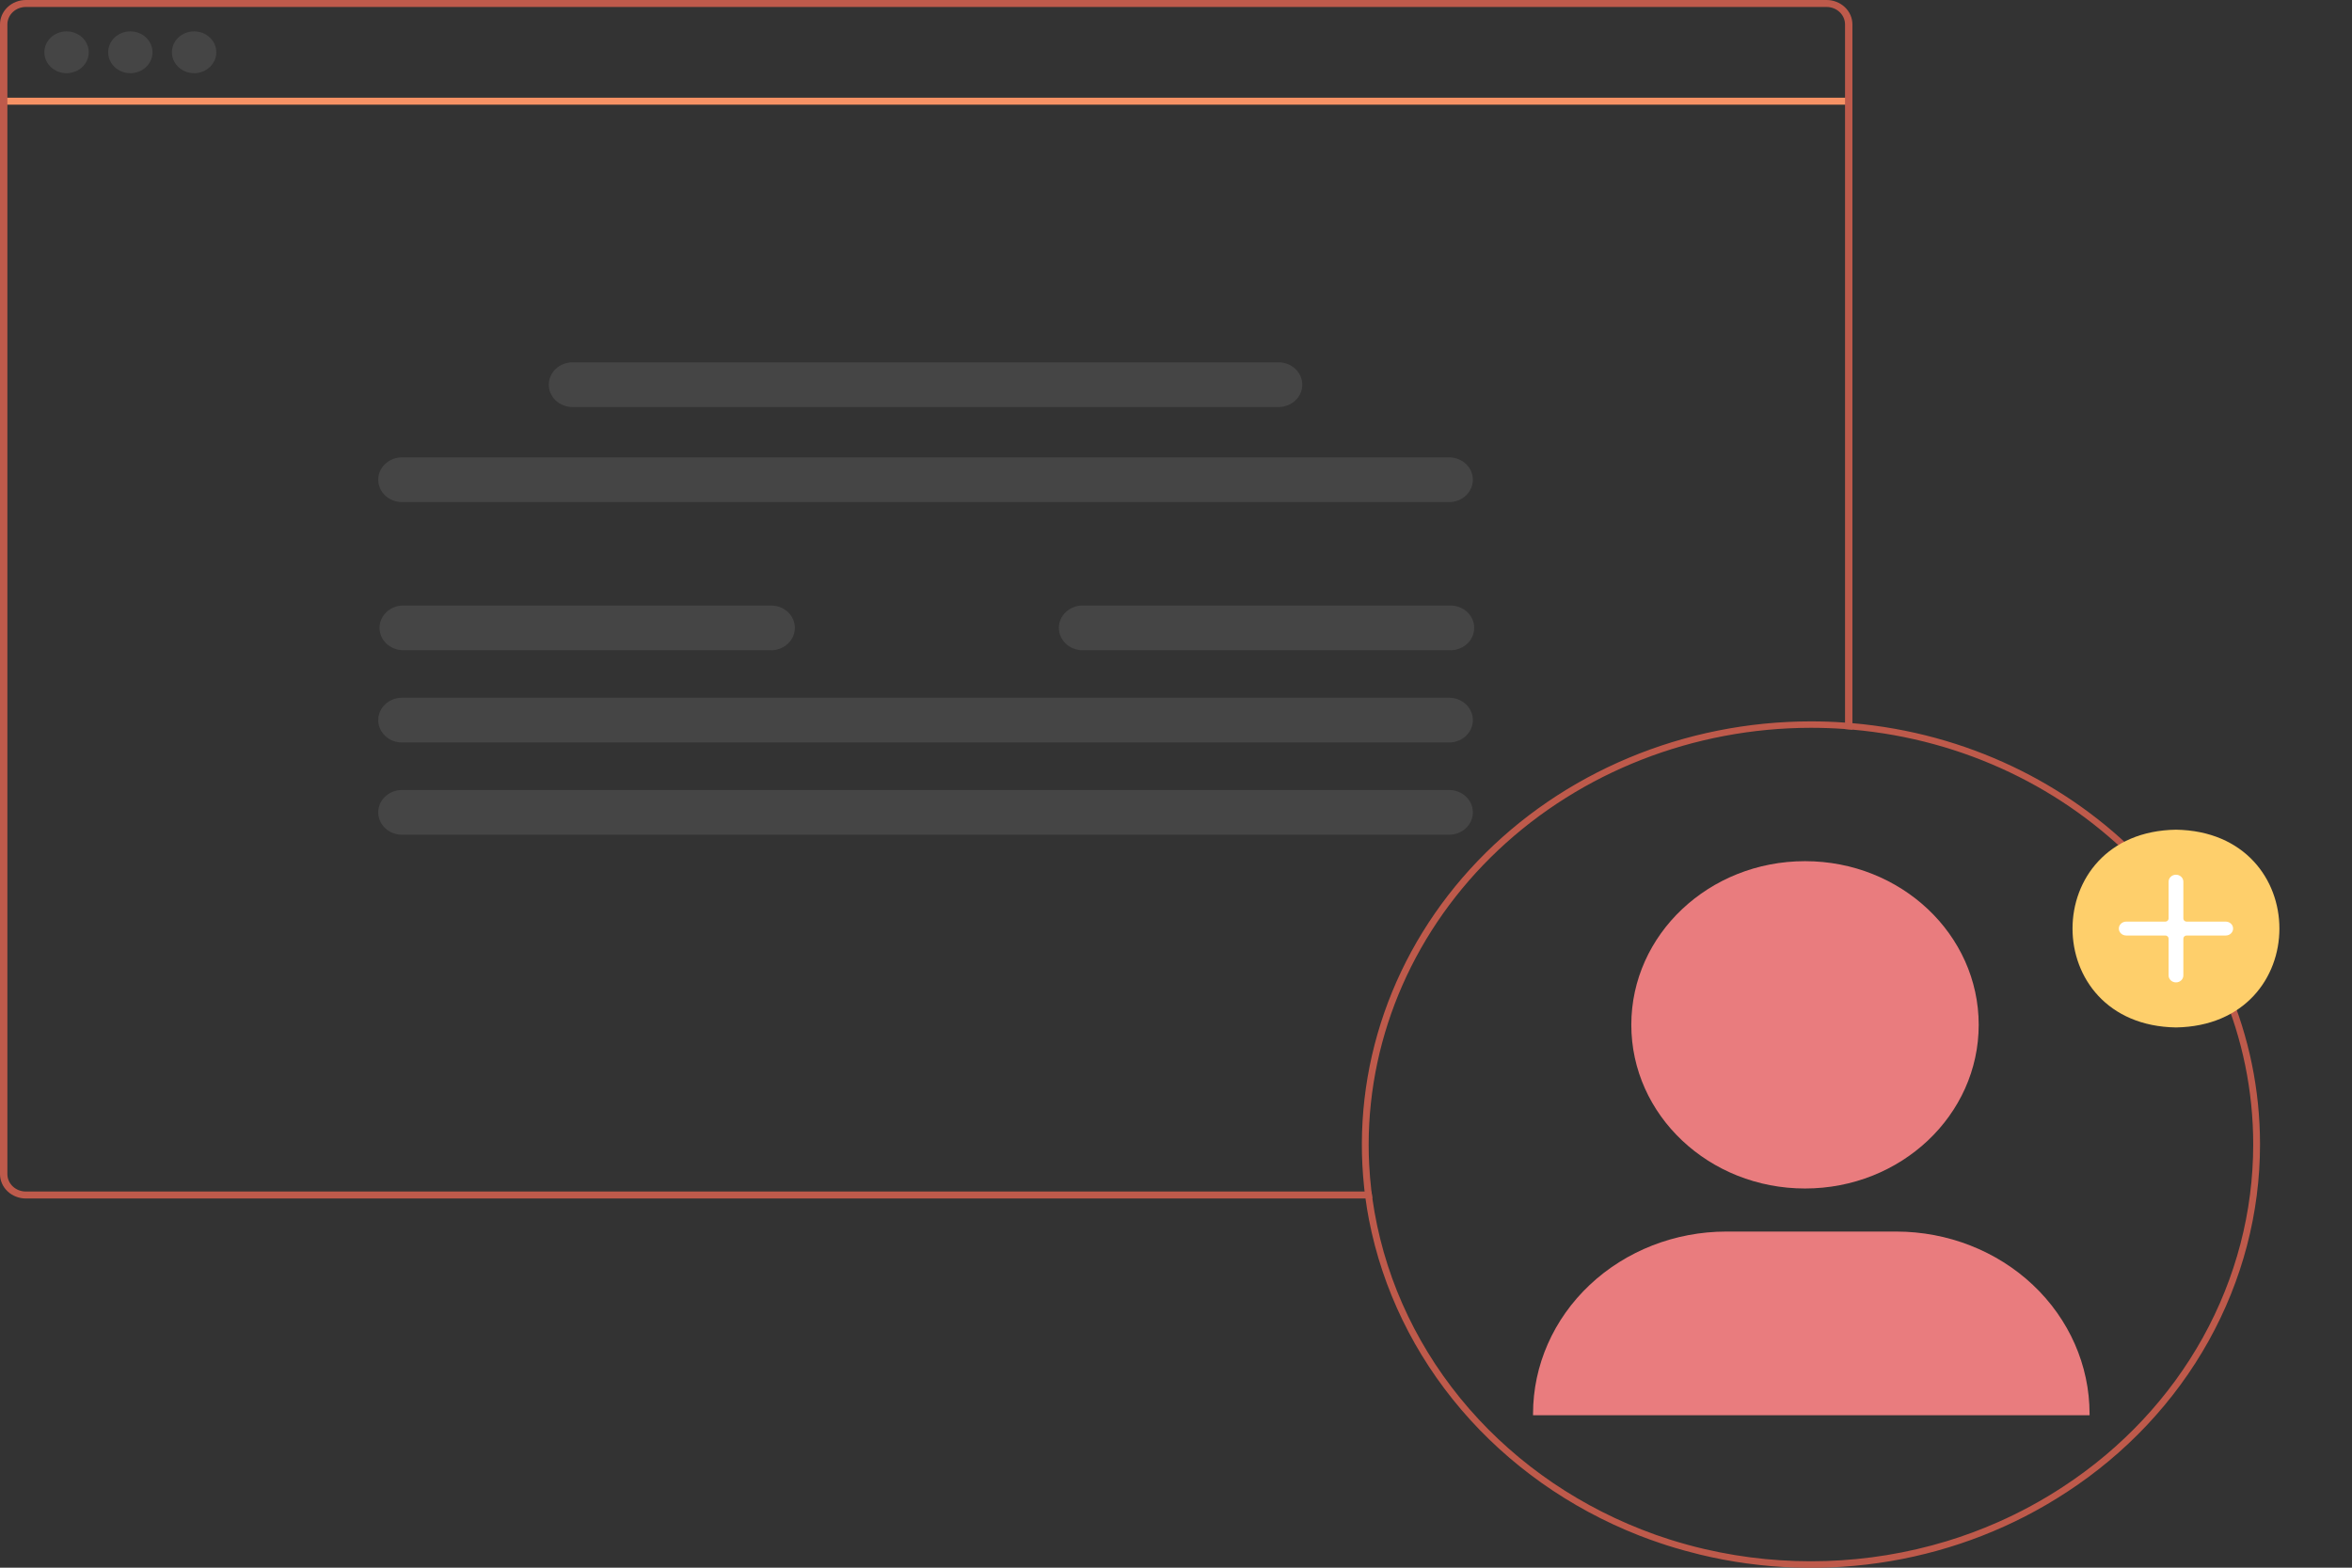 <svg width="225" height="150" viewBox="0 0 225 150" fill="none" xmlns="http://www.w3.org/2000/svg">
<rect x="0" y="0" width="225" height="150" fill="#333333" stroke="none"/>
<g clip-path="url(#clip0_17_291)">
<path d="M176.854 9.349H0.353V10.016H176.854V9.349Z" fill="#F69265"/>
<path d="M6.367 7.002C7.539 7.002 8.489 6.107 8.489 5.002C8.489 3.897 7.539 3.002 6.367 3.002C5.194 3.002 4.244 3.897 4.244 5.002C4.244 6.107 5.194 7.002 6.367 7.002Z" fill="#454545"/>
<path d="M12.468 7.002C13.64 7.002 14.59 6.107 14.59 5.002C14.59 3.897 13.64 3.002 12.468 3.002C11.296 3.002 10.346 3.897 10.346 5.002C10.346 6.107 11.296 7.002 12.468 7.002Z" fill="#454545"/>
<path d="M18.569 7.002C19.741 7.002 20.692 6.107 20.692 5.002C20.692 3.897 19.741 3.002 18.569 3.002C17.397 3.002 16.447 3.897 16.447 5.002C16.447 6.107 17.397 7.002 18.569 7.002Z" fill="#454545"/>
<path d="M138.629 48.041H38.453C38.155 48.041 37.86 47.985 37.585 47.878C37.309 47.77 37.059 47.613 36.848 47.414C36.637 47.215 36.47 46.979 36.356 46.72C36.242 46.46 36.183 46.182 36.183 45.901C36.183 45.62 36.242 45.342 36.356 45.082C36.47 44.823 36.637 44.587 36.848 44.388C37.059 44.189 37.309 44.032 37.585 43.924C37.86 43.817 38.155 43.761 38.453 43.761H138.629C138.927 43.761 139.222 43.817 139.498 43.924C139.773 44.032 140.023 44.189 140.234 44.388C140.445 44.587 140.612 44.823 140.726 45.082C140.84 45.342 140.899 45.62 140.899 45.901C140.899 46.182 140.84 46.46 140.726 46.72C140.612 46.979 140.445 47.215 140.234 47.414C140.023 47.613 139.773 47.77 139.498 47.878C139.222 47.985 138.927 48.041 138.629 48.041Z" fill="#454545"/>
<path d="M138.629 71.042H38.453C38.155 71.042 37.86 70.986 37.585 70.879C37.309 70.771 37.059 70.614 36.848 70.415C36.637 70.216 36.47 69.98 36.356 69.721C36.242 69.461 36.183 69.183 36.183 68.902C36.183 68.621 36.242 68.343 36.356 68.083C36.47 67.824 36.637 67.588 36.848 67.389C37.059 67.19 37.309 67.033 37.585 66.925C37.86 66.818 38.155 66.762 38.453 66.762H138.629C138.927 66.762 139.222 66.818 139.498 66.925C139.773 67.033 140.023 67.19 140.234 67.389C140.445 67.588 140.612 67.824 140.726 68.083C140.84 68.343 140.899 68.621 140.899 68.902C140.899 69.183 140.84 69.461 140.726 69.721C140.612 69.98 140.445 70.216 140.234 70.415C140.023 70.614 139.773 70.771 139.498 70.879C139.222 70.986 138.927 71.042 138.629 71.042Z" fill="#454545"/>
<path d="M138.629 79.868H38.453C37.851 79.868 37.274 79.642 36.848 79.241C36.422 78.84 36.183 78.295 36.183 77.728C36.183 77.16 36.422 76.616 36.848 76.215C37.274 75.814 37.851 75.588 38.453 75.588H138.629C139.231 75.588 139.808 75.814 140.234 76.215C140.66 76.616 140.899 77.16 140.899 77.728C140.899 78.295 140.66 78.84 140.234 79.241C139.808 79.642 139.231 79.868 138.629 79.868Z" fill="#454545"/>
<path d="M122.311 38.947H54.771C54.169 38.947 53.591 38.722 53.166 38.321C52.74 37.919 52.501 37.375 52.501 36.807C52.501 36.24 52.74 35.696 53.166 35.295C53.591 34.893 54.169 34.668 54.771 34.668H122.311C122.913 34.668 123.491 34.893 123.917 35.295C124.342 35.696 124.581 36.24 124.581 36.807C124.581 37.375 124.342 37.919 123.917 38.321C123.491 38.722 122.913 38.947 122.311 38.947Z" fill="#454545"/>
<path d="M73.77 62.216H38.581C38.282 62.216 37.987 62.161 37.711 62.053C37.435 61.946 37.185 61.788 36.974 61.59C36.763 61.391 36.595 61.155 36.481 60.895C36.367 60.636 36.308 60.357 36.308 60.076C36.308 59.795 36.367 59.516 36.481 59.257C36.595 58.997 36.763 58.761 36.974 58.562C37.185 58.363 37.435 58.206 37.711 58.099C37.987 57.991 38.282 57.936 38.581 57.936H73.77C74.372 57.936 74.95 58.162 75.375 58.563C75.801 58.964 76.04 59.508 76.04 60.076C76.04 60.643 75.801 61.188 75.375 61.589C74.95 61.99 74.372 62.216 73.77 62.216Z" fill="#454545"/>
<path d="M138.756 62.216H103.567C103.269 62.216 102.973 62.161 102.697 62.053C102.422 61.946 102.171 61.788 101.96 61.59C101.749 61.391 101.581 61.155 101.467 60.895C101.353 60.636 101.294 60.357 101.294 60.076C101.294 59.795 101.353 59.516 101.467 59.257C101.581 58.997 101.749 58.761 101.96 58.562C102.171 58.363 102.422 58.206 102.697 58.099C102.973 57.991 103.269 57.936 103.567 57.936H138.756C139.054 57.936 139.35 57.991 139.626 58.099C139.901 58.206 140.152 58.363 140.363 58.562C140.574 58.761 140.742 58.997 140.856 59.257C140.97 59.516 141.029 59.795 141.029 60.076C141.029 60.357 140.97 60.636 140.856 60.895C140.742 61.155 140.574 61.391 140.363 61.59C140.152 61.788 139.901 61.946 139.626 62.053C139.35 62.161 139.054 62.216 138.756 62.216Z" fill="#454545"/>
<path d="M174.731 0H2.474C1.817 0.001 1.188 0.247 0.724 0.685C0.261 1.123 0 1.716 0 2.334V112.343C0.001 112.961 0.262 113.553 0.725 113.99C1.189 114.427 1.818 114.673 2.474 114.674H131.286C131.253 114.453 131.227 114.229 131.201 114.008H2.474C2.005 114.008 1.556 113.832 1.224 113.52C0.893 113.208 0.707 112.784 0.706 112.343V2.334C0.707 1.892 0.893 1.468 1.224 1.156C1.555 0.843 2.005 0.667 2.474 0.666H174.731C175.201 0.666 175.651 0.842 175.983 1.155C176.315 1.468 176.501 1.892 176.502 2.334V69.757C176.736 69.772 176.974 69.79 177.208 69.812V2.334C177.208 1.715 176.947 1.122 176.482 0.684C176.018 0.246 175.388 0 174.731 0Z" fill="#BE5A4B"/>
<path d="M131.286 114.674C131.253 114.453 131.227 114.229 131.201 114.008C131.195 113.975 131.192 113.944 131.188 113.91C131.094 113.103 131.026 112.289 130.983 111.466C130.804 112.174 130.643 112.886 130.498 113.6C130.508 113.705 130.518 113.806 130.531 113.91C130.534 113.944 130.537 113.975 130.544 114.008C130.57 114.229 130.596 114.453 130.629 114.674C130.72 115.358 130.83 116.033 130.961 116.705C130.964 116.677 130.967 116.652 130.97 116.625C131.062 115.978 131.166 115.333 131.289 114.689C131.287 114.685 131.286 114.679 131.286 114.674ZM177.208 69.195C176.974 69.174 176.736 69.155 176.502 69.14C176.466 69.137 176.433 69.137 176.398 69.134C175.356 69.06 174.302 69.023 173.241 69.023C167.234 69.025 161.294 70.214 155.804 72.513C150.315 74.811 145.398 78.169 141.37 82.37C137.343 86.57 134.294 91.52 132.422 96.899C130.549 102.278 129.894 107.968 130.498 113.6C130.508 113.705 130.518 113.806 130.531 113.91C130.534 113.944 130.537 113.975 130.544 114.008C130.57 114.229 130.596 114.453 130.629 114.674C130.72 115.358 130.83 116.033 130.961 116.705C132.254 123.364 135.291 129.614 139.796 134.887C144.301 140.161 150.132 144.291 156.76 146.902C157.437 147.166 158.12 147.417 158.813 147.647C159.269 147.804 159.724 147.948 160.187 148.086C160.519 148.187 160.854 148.282 161.189 148.374C161.664 148.506 162.146 148.632 162.631 148.749C168.579 150.187 174.787 150.4 180.831 149.375C186.875 148.349 192.614 146.108 197.656 142.804H197.66C203.378 139.083 208.053 134.11 211.282 128.311C214.512 122.512 216.2 116.061 216.201 109.512C216.201 88.445 199.043 71.088 177.208 69.195ZM197.377 142.243C195.388 143.551 193.283 144.696 191.085 145.663C189.506 146.359 187.882 146.962 186.223 147.466C178.736 149.737 170.726 149.999 163.09 148.224C162.517 148.092 161.948 147.948 161.384 147.792C160.828 147.638 160.277 147.476 159.731 147.304C159.285 147.16 158.839 147.012 158.397 146.856C157.934 146.69 157.479 146.519 157.023 146.341C150.17 143.649 144.186 139.309 139.67 133.755C135.154 128.2 132.264 121.626 131.289 114.689C131.287 114.685 131.286 114.679 131.286 114.674C131.253 114.453 131.227 114.229 131.201 114.008C131.195 113.975 131.192 113.944 131.188 113.91C131.094 113.103 131.026 112.289 130.983 111.466C130.948 110.818 130.93 110.167 130.931 109.512C130.944 98.94 135.405 88.804 143.337 81.329C151.269 73.853 162.023 69.648 173.241 69.637C174.302 69.637 175.356 69.674 176.398 69.747C176.433 69.75 176.466 69.753 176.502 69.757C176.736 69.772 176.974 69.79 177.208 69.812C198.685 71.701 215.55 88.783 215.55 109.512C215.549 115.945 213.896 122.282 210.731 127.982C207.566 133.682 202.984 138.575 197.377 142.243ZM158.397 146.856C157.934 146.69 157.479 146.519 157.023 146.341C150.17 143.649 144.186 139.309 139.67 133.755C135.154 128.2 132.264 121.626 131.289 114.689C131.166 115.333 131.062 115.978 130.97 116.625C130.967 116.652 130.964 116.677 130.961 116.705C132.254 123.364 135.291 129.614 139.796 134.887C144.301 140.161 150.132 144.291 156.76 146.902C157.437 147.166 158.12 147.417 158.813 147.647C158.67 147.387 158.53 147.123 158.397 146.856ZM176.398 69.134C175.356 69.06 174.302 69.023 173.241 69.023C167.234 69.025 161.294 70.214 155.804 72.513C150.315 74.811 145.398 78.169 141.37 82.37C137.343 86.57 134.294 91.52 132.422 96.899C130.549 102.278 129.894 107.968 130.498 113.6C130.508 113.705 130.518 113.806 130.531 113.91C130.534 113.944 130.537 113.975 130.544 114.008H131.201C131.195 113.975 131.192 113.944 131.188 113.91C131.094 113.103 131.026 112.289 130.983 111.466C130.948 110.818 130.93 110.167 130.931 109.512C130.944 98.94 135.405 88.804 143.337 81.329C151.269 73.853 162.023 69.648 173.241 69.637C174.302 69.637 175.356 69.674 176.398 69.747C176.433 69.75 176.466 69.753 176.502 69.757L176.502 69.14C176.466 69.137 176.433 69.137 176.398 69.134Z" fill="#BE5A4B"/>
<path d="M208.16 79.387C221.356 79.599 221.354 98.097 208.16 98.308C194.965 98.096 194.967 79.597 208.16 79.387Z" fill="#FECF6B"/>
<path d="M208.161 93.999C207.973 93.999 207.794 93.928 207.662 93.804C207.53 93.679 207.455 93.51 207.455 93.334V89.809C207.455 89.73 207.422 89.655 207.363 89.599C207.304 89.544 207.224 89.512 207.141 89.512H203.4C203.213 89.512 203.034 89.442 202.901 89.317C202.769 89.193 202.695 89.024 202.695 88.847C202.695 88.671 202.769 88.502 202.901 88.377C203.034 88.252 203.213 88.182 203.4 88.182H207.141C207.224 88.182 207.304 88.151 207.363 88.096C207.422 88.04 207.455 87.965 207.455 87.886V84.361C207.455 84.184 207.529 84.015 207.662 83.891C207.794 83.766 207.973 83.696 208.16 83.696C208.348 83.696 208.527 83.766 208.659 83.891C208.792 84.015 208.866 84.184 208.866 84.361V87.886C208.866 87.965 208.899 88.04 208.958 88.096C209.017 88.151 209.097 88.182 209.18 88.182H212.921C213.108 88.182 213.287 88.252 213.42 88.377C213.552 88.502 213.626 88.671 213.626 88.847C213.626 89.024 213.552 89.193 213.42 89.317C213.287 89.442 213.108 89.512 212.921 89.512H209.18C209.097 89.512 209.017 89.544 208.958 89.599C208.899 89.655 208.866 89.73 208.866 89.809V93.334C208.866 93.51 208.791 93.679 208.659 93.804C208.527 93.928 208.348 93.999 208.161 93.999Z" fill="white"/>
<path d="M172.673 113.718C181.85 113.718 189.289 106.707 189.289 98.058C189.289 89.41 181.85 82.399 172.673 82.399C163.496 82.399 156.057 89.41 156.057 98.058C156.057 106.707 163.496 113.718 172.673 113.718Z" fill="#E97C7E"/>
<path d="M199.895 135.416H146.656V135.256C146.661 130.639 148.61 126.211 152.075 122.946C155.54 119.681 160.237 117.844 165.137 117.839H181.414C186.313 117.844 191.011 119.681 194.476 122.946C197.94 126.211 199.889 130.639 199.895 135.256V135.416Z" fill="#E97C7E"/>
</g>
<defs>
<clipPath id="clip0_17_291">
<rect width="225" height="150" fill="white"/>
</clipPath>
</defs>
</svg>
